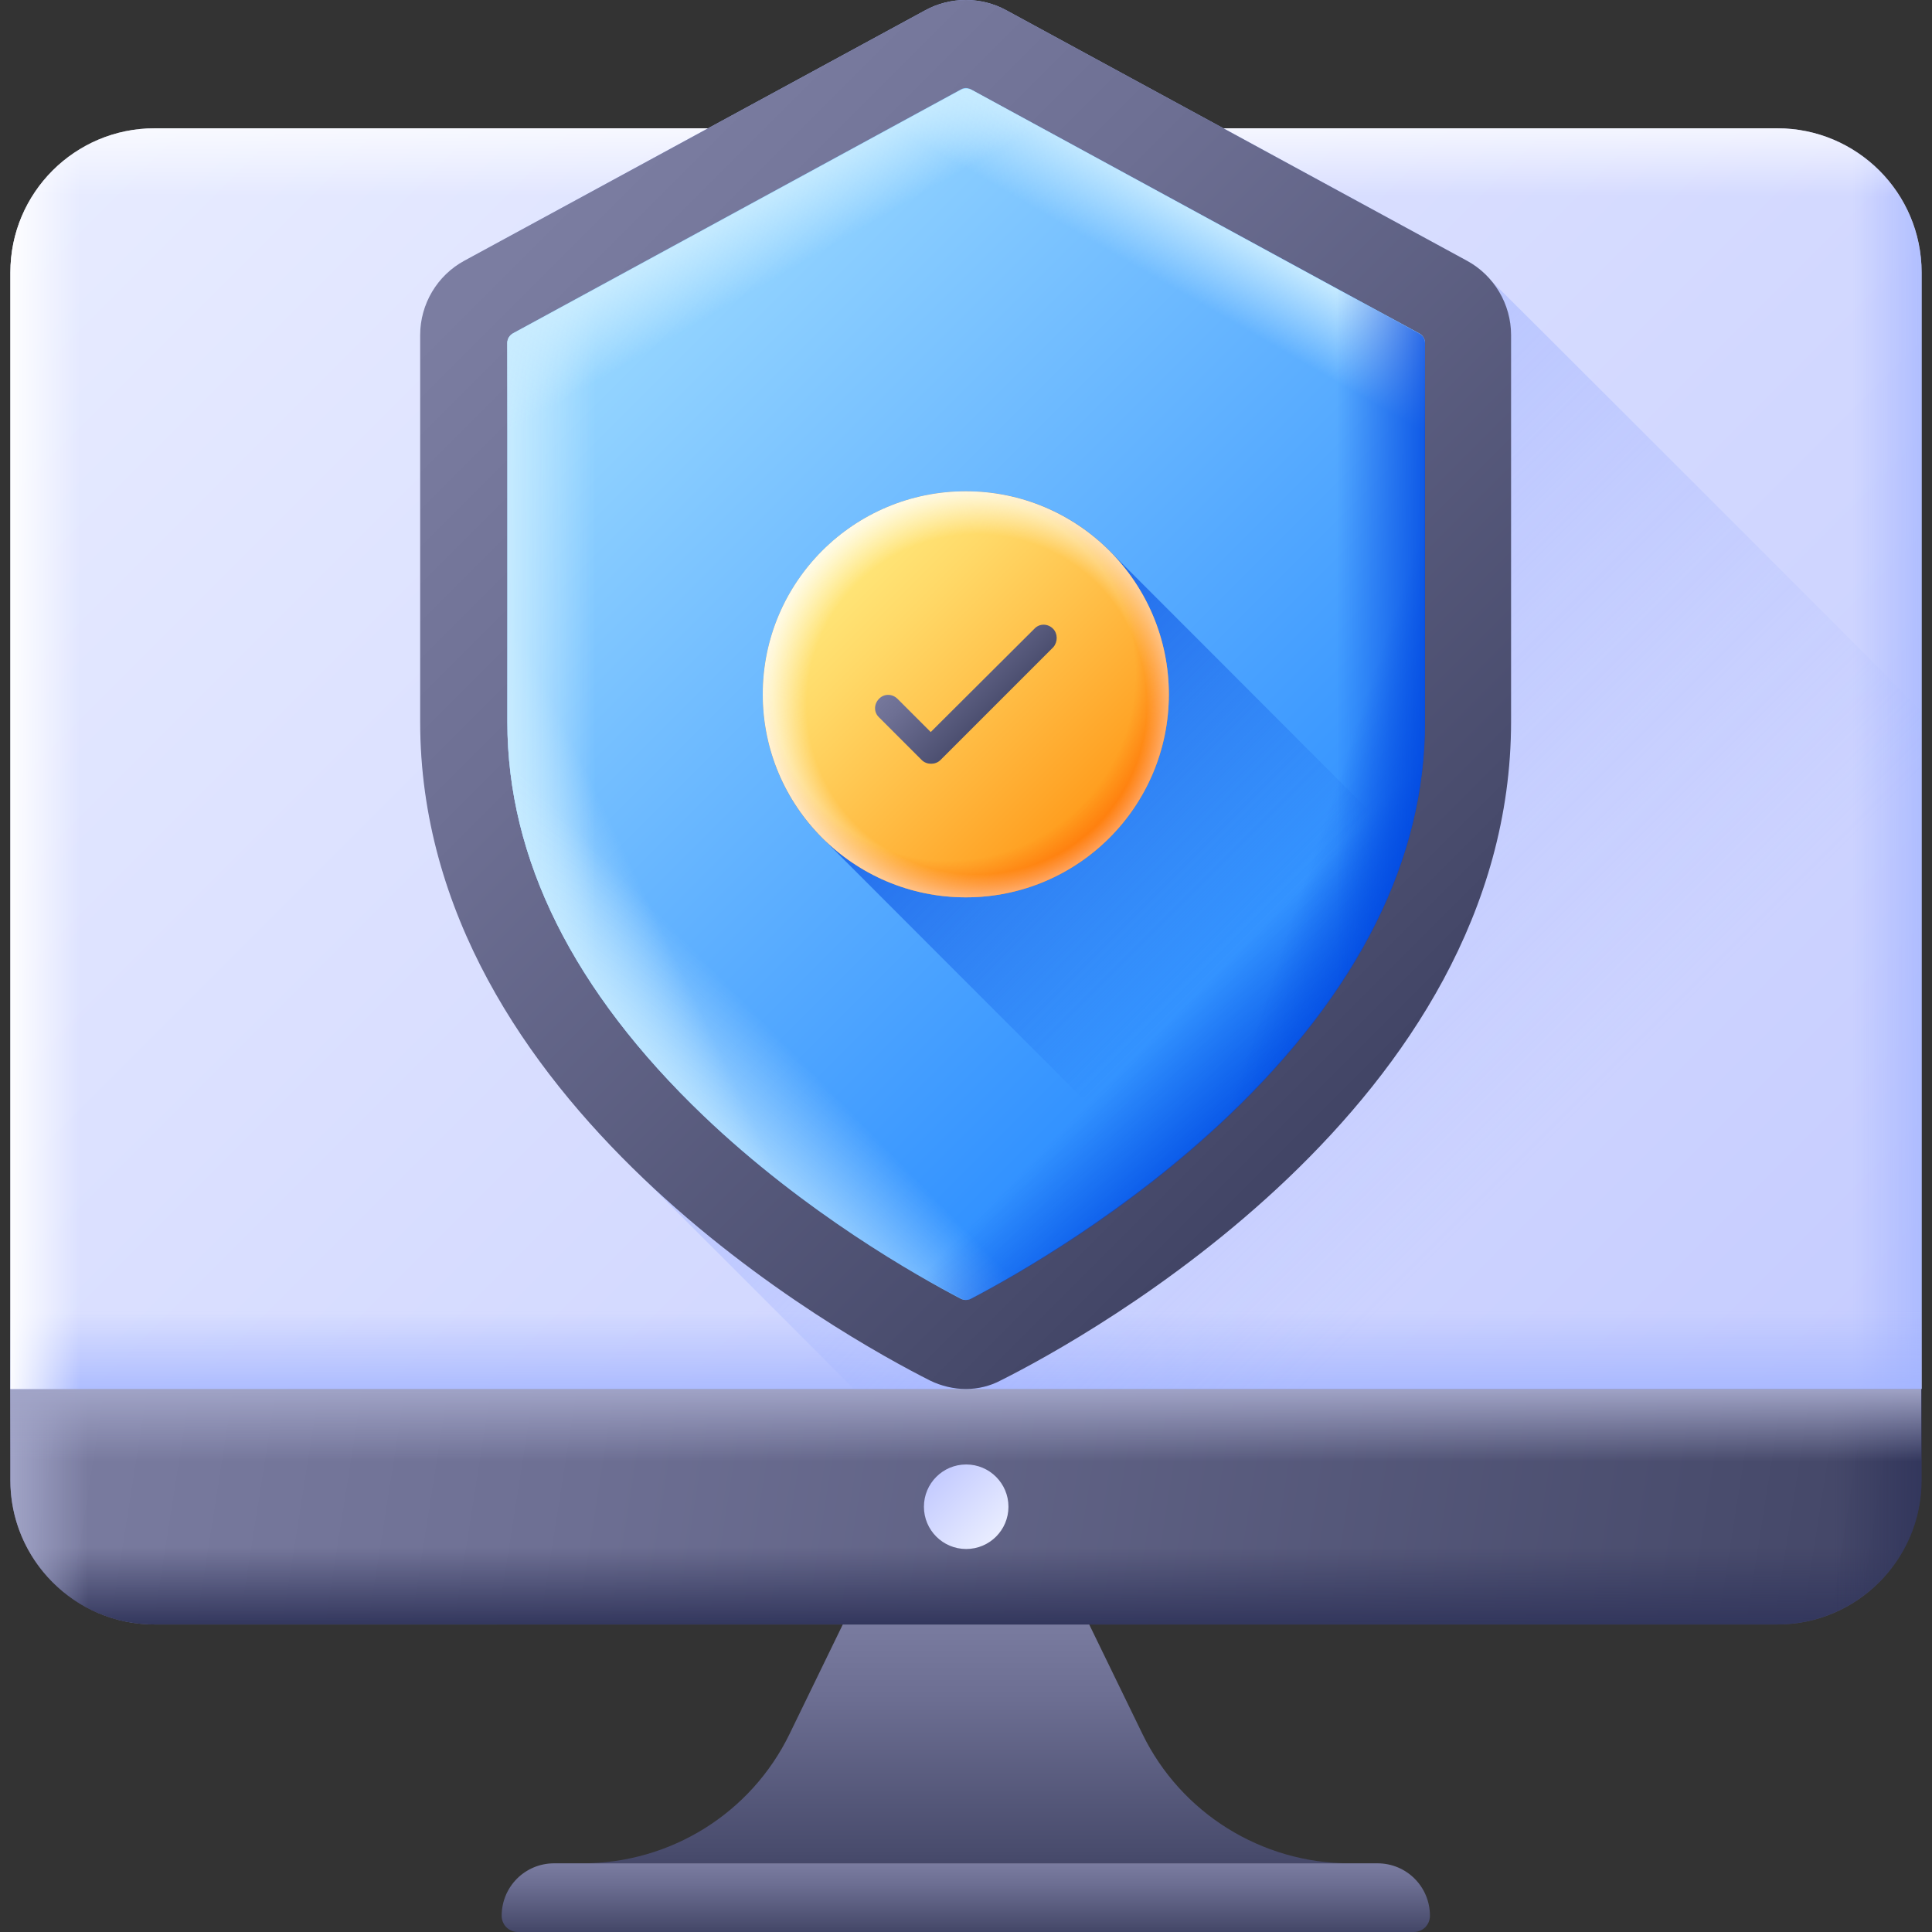 <svg id="Capa_1" enable-background="new 0 0 512 512" height="512" viewBox="0 0 512 512" width="512" xmlns="http://www.w3.org/2000/svg" xmlns:xlink="http://www.w3.org/1999/xlink"><rect x="0" y="0" width="512" height="512" fill="#333333" stroke="none"/><linearGradient id="lg1"><stop offset="0" stop-color="#7b7da1"/><stop offset=".31" stop-color="#6d6f93"/><stop offset=".899" stop-color="#494c6d"/><stop offset="1" stop-color="#424566"/></linearGradient><linearGradient id="SVGID_1_" gradientTransform="matrix(1 0 0 -1 0 510)" gradientUnits="userSpaceOnUse" x1="256" x2="256" xlink:href="#lg1" y1="82.457" y2="12.655"/><linearGradient id="SVGID_2_" gradientTransform="matrix(1 0 0 -1 0 510)" gradientUnits="userSpaceOnUse" x1="1.039" x2="502.713" xlink:href="#lg1" y1="153.588" y2="74.631"/><linearGradient id="lg2"><stop offset="0" stop-color="#32365c"/><stop offset="1" stop-color="#32365c" stop-opacity="0"/></linearGradient><linearGradient id="SVGID_3_" gradientTransform="matrix(1 0 0 -1 0 510)" gradientUnits="userSpaceOnUse" x1="255.9" x2="255.9" xlink:href="#lg2" y1="79.153" y2="99.984"/><linearGradient id="lg3"><stop offset="0" stop-color="#a1a4c7"/><stop offset="1" stop-color="#a1a4c7" stop-opacity="0"/></linearGradient><linearGradient id="SVGID_4_" gradientTransform="matrix(1 0 0 -1 0 510)" gradientUnits="userSpaceOnUse" x1="2.623" x2="23.377" xlink:href="#lg3" y1="111.8" y2="111.8"/><linearGradient id="SVGID_5_" gradientTransform="matrix(1 0 0 -1 0 510)" gradientUnits="userSpaceOnUse" x1="510.385" x2="486.28" xlink:href="#lg2" y1="111.65" y2="111.65"/><linearGradient id="SVGID_6_" gradientTransform="matrix(1 0 0 -1 0 510)" gradientUnits="userSpaceOnUse" x1="255.95" x2="255.95" xlink:href="#lg3" y1="142.175" y2="122.619"/><linearGradient id="SVGID_7_" gradientTransform="matrix(1 0 0 -1 0 510)" gradientUnits="userSpaceOnUse" x1="248.002" x2="263.99" y1="118.748" y2="102.76"><stop offset="0" stop-color="#c4cbff"/><stop offset="1" stop-color="#e9edff"/></linearGradient><linearGradient id="SVGID_8_" gradientTransform="matrix(1 0 0 -1 0 510)" gradientUnits="userSpaceOnUse" x1="255.95" x2="255.95" xlink:href="#lg1" y1="16.668" y2="-2.275"/><linearGradient id="SVGID_9_" gradientTransform="matrix(1 0 0 -1 0 510)" gradientUnits="userSpaceOnUse" x1="30.97" x2="470.052" y1="522.793" y2="83.71"><stop offset="0" stop-color="#e9edff"/><stop offset="1" stop-color="#c4cbff"/></linearGradient><linearGradient id="lg4"><stop offset="0" stop-color="#a1b3ff"/><stop offset="1" stop-color="#a1b3ff" stop-opacity="0"/></linearGradient><linearGradient id="SVGID_10_" gradientTransform="matrix(1 0 0 -1 0 510)" gradientUnits="userSpaceOnUse" x1="518.026" x2="491.018" xlink:href="#lg4" y1="309" y2="309"/><linearGradient id="SVGID_11_" gradientTransform="matrix(1 0 0 -1 0 510)" gradientUnits="userSpaceOnUse" x1="255.95" x2="255.95" xlink:href="#lg4" y1="135.566" y2="162.41"/><linearGradient id="lg5"><stop offset="0" stop-color="#fff"/><stop offset="1" stop-color="#fff" stop-opacity="0"/></linearGradient><linearGradient id="SVGID_12_" gradientTransform="matrix(1 0 0 -1 0 510)" gradientUnits="userSpaceOnUse" x1="1.812" x2="21.334" xlink:href="#lg5" y1="308.95" y2="308.95"/><linearGradient id="SVGID_13_" gradientTransform="matrix(1 0 0 -1 0 510)" gradientUnits="userSpaceOnUse" x1="255.95" x2="255.95" xlink:href="#lg5" y1="482.729" y2="458.019"/><linearGradient id="SVGID_14_" gradientTransform="matrix(1 0 0 -1 0 510)" gradientUnits="userSpaceOnUse" x1="162.68" x2="401.437" xlink:href="#lg4" y1="436.897" y2="198.14"/><linearGradient id="SVGID_15_" gradientTransform="matrix(1 0 0 -1 0 510)" gradientUnits="userSpaceOnUse" x1="145.802" x2="368.634" xlink:href="#lg1" y1="453.721" y2="230.89"/><linearGradient id="SVGID_16_" gradientTransform="matrix(1 0 0 -1 0 510)" gradientUnits="userSpaceOnUse" x1="151.283" x2="373.403" y1="448.008" y2="225.887"><stop offset="0" stop-color="#a1ddff"/><stop offset="1" stop-color="#1c83ff"/></linearGradient><linearGradient id="lg6"><stop offset="0" stop-color="#c9ecff"/><stop offset="1" stop-color="#c9ecff" stop-opacity="0"/></linearGradient><linearGradient id="SVGID_17_" gradientTransform="matrix(1 0 0 -1 0 510)" gradientUnits="userSpaceOnUse" x1="137.098" x2="167.355" xlink:href="#lg6" y1="266.132" y2="280.577"/><linearGradient id="SVGID_18_" gradientTransform="matrix(1 0 0 -1 0 510)" gradientUnits="userSpaceOnUse" x1="133.01" x2="157.788" xlink:href="#lg6" y1="300.5" y2="300.5"/><linearGradient id="SVGID_19_" gradientTransform="matrix(1 0 0 -1 0 510)" gradientUnits="userSpaceOnUse" x1="146.437" x2="175.104" xlink:href="#lg6" y1="239.614" y2="267.44"/><linearGradient id="lg7"><stop offset="0" stop-color="#0047e0"/><stop offset="1" stop-color="#0047e0" stop-opacity="0"/></linearGradient><linearGradient id="SVGID_20_" gradientTransform="matrix(-1 0 0 -1 -5103.466 510)" gradientUnits="userSpaceOnUse" x1="-5469.102" x2="-5440.435" xlink:href="#lg7" y1="239.64" y2="267.466"/><linearGradient id="SVGID_21_" gradientTransform="matrix(1 0 0 -1 0 510)" gradientUnits="userSpaceOnUse" x1="382.257" x2="348.555" xlink:href="#lg7" y1="274.117" y2="285.351"/><linearGradient id="SVGID_22_" gradientTransform="matrix(-1 0 0 -1 -5103.466 510)" gradientUnits="userSpaceOnUse" x1="-5420.631" x2="-5409.567" xlink:href="#lg6" y1="455.686" y2="436.452"/><linearGradient id="SVGID_23_" gradientTransform="matrix(1 0 0 -1 0 510)" gradientUnits="userSpaceOnUse" x1="383.478" x2="354.122" xlink:href="#lg7" y1="300.5" y2="300.5"/><linearGradient id="SVGID_24_" gradientTransform="matrix(1 0 0 -1 0 510)" gradientUnits="userSpaceOnUse" x1="194.884" x2="205.948" xlink:href="#lg6" y1="455.687" y2="436.453"/><linearGradient id="SVGID_25_" gradientTransform="matrix(1 0 0 -1 0 510)" gradientUnits="userSpaceOnUse" x1="218.966" x2="326.002" xlink:href="#lg7" y1="362.97" y2="255.934"/><linearGradient id="SVGID_26_" gradientTransform="matrix(1 0 0 -1 0 510)" gradientUnits="userSpaceOnUse" x1="217.588" x2="303.544" y1="364.362" y2="278.406"><stop offset="0" stop-color="#ffed81"/><stop offset=".235" stop-color="#ffd968"/><stop offset=".73" stop-color="#ffa629"/><stop offset="1" stop-color="#ff8804"/></linearGradient><radialGradient id="SVGID_27_" cx="336.62" cy="410.27" gradientTransform="matrix(.707 .707 .725 -.725 -282.83 239.218)" gradientUnits="userSpaceOnUse" r="60.416"><stop offset=".789" stop-color="#ff6b06" stop-opacity="0"/><stop offset="1" stop-color="#ff6b06"/></radialGradient><radialGradient id="SVGID_28_" cx="258.87" cy="323.342" gradientTransform="matrix(1 0 0 -1 0 510)" gradientUnits="userSpaceOnUse" r="58.221"><stop offset=".774" stop-color="#fffcf0" stop-opacity="0"/><stop offset="1" stop-color="#fffcf0"/></radialGradient><linearGradient id="SVGID_29_" gradientTransform="matrix(1 0 0 -1 0 510)" gradientUnits="userSpaceOnUse" x1="245.141" x2="267.471" xlink:href="#lg1" y1="342.507" y2="320.177"/><g><g><g><path d="m154.35 493.8c23.4 0 44.7-13.3 54.9-34.3l14.1-29h65.3l14.1 29c10.2 21 31.6 34.3 54.9 34.3z" fill="url(#SVGID_1_)"/><g><path d="m471.05 430.5h-430.1c-21.1 0-38.2-17.1-38.2-38.2v-24.2h506.4v24.2c0 21.1-17 38.2-38.1 38.2z" fill="url(#SVGID_2_)"/><g><path d="m6.55 409c6.2 12.7 19.2 21.5 34.3 21.5h430.1c15.1 0 28.1-8.8 34.3-21.5z" fill="url(#SVGID_3_)"/><path d="m28.15 368.1h-25.4v24.2c0 16.6 10.6 30.7 25.4 36z" fill="url(#SVGID_4_)"/><path d="m482.85 368.1v60.5c15.3-5 26.4-19.3 26.4-36.3v-24.2z" fill="url(#SVGID_5_)"/><path d="m509.15 392.9c0-.2 0-.4 0-.6v-24.2h-506.4v24.2.6z" fill="url(#SVGID_6_)"/></g></g><circle cx="256.05" cy="399.3" fill="url(#SVGID_7_)" r="11.2"/><path d="m374.65 512h-237.4c-2.4 0-4.3-1.9-4.3-4.3 0-7.7 6.2-13.9 13.9-13.9h218.2c7.7 0 13.9 6.2 13.9 13.9 0 2.4-1.9 4.3-4.3 4.3z" fill="url(#SVGID_8_)"/><g><path d="m509.15 368.1h-506.4v-295.9c0-21.1 17.1-38.2 38.2-38.2h430.1c21.1 0 38.2 17.1 38.2 38.2v295.9z" fill="url(#SVGID_9_)"/><g><path d="m471.05 34h-28.4v334h66.6v-295.8c-.1-21.1-17.1-38.2-38.2-38.2z" fill="url(#SVGID_10_)"/><path d="m2.75 301.9h506.4v66.2h-506.4z" fill="url(#SVGID_11_)"/><path d="m79.25 34h-38.3c-21.1 0-38.2 17.1-38.2 38.2v295.9h76.5z" fill="url(#SVGID_12_)"/><path d="m509.15 73.8v-1.6c0-21.1-17.1-38.2-38.2-38.2h-430c-21.1 0-38.2 17.1-38.2 38.2v1.6z" fill="url(#SVGID_13_)"/></g></g></g><g><path d="m509.15 188.3v179.8h-282.8c-26.6-26.6-58-58-58.6-58.6-29.8-29.3-56.3-69.2-56.3-118.3v-102.4c0-8.2 4.5-15.8 11.7-19.7l64.5-35.1 57.6-31.3c3.3-1.8 7-2.7 10.7-2.7s7.4.9 10.7 2.7l57.6 31.3 64.5 35.1c2.6 1.4 4.8 3.3 6.6 5.5 1 .8 89 88.8 113.8 113.7z" fill="url(#SVGID_14_)"/><g><g><path d="m255.95 368.1c-3.2 0-6.5-.8-9.4-2.2-22.6-11.4-135.2-73.4-135.2-174.6v-102.5c0-8.2 4.5-15.8 11.7-19.7l122.2-66.4c3.3-1.8 7-2.7 10.7-2.7s7.4.9 10.7 2.7l122.1 66.4c7.2 3.9 11.7 11.5 11.7 19.7v102.4c0 101.3-112.6 163.3-135.2 174.6-2.8 1.5-6 2.3-9.3 2.3z" fill="url(#SVGID_15_)"/><g><path d="m257.25 344.2c-.8.4-1.8.4-2.6 0-11.5-6-41.2-22.7-68.2-48.5-34.5-33-52-68.1-52-104.4v-100.5c0-1 .6-2 1.5-2.5l118.7-64.6c.8-.5 1.8-.5 2.7 0l118.7 64.6c.9.5 1.5 1.4 1.5 2.5v100.4c0 36.3-17.5 71.4-52 104.4-27.1 25.8-56.8 42.6-68.3 48.6z" fill="url(#SVGID_16_)"/><g><path d="m284.35 327.8c-.8.4-1.8.4-2.6 0-11.4-6-41.2-22.7-68.2-48.6-34.5-32.9-52-68.1-52-104.4v-100.3l-25.6 13.9c-.9.5-1.5 1.4-1.5 2.5v100.4c0 36.3 17.5 71.4 52 104.4 27 25.8 56.8 42.6 68.2 48.5.8.4 1.8.4 2.6 0 5.9-3.1 16.6-9 29.3-17.5-.8.4-1.6.8-2.2 1.1z" fill="url(#SVGID_17_)"/><path d="m284.35 327.8c-.8.4-1.8.4-2.6 0-11.4-6-41.2-22.7-68.2-48.6-34.5-32.9-52-68.1-52-104.4v-100.3l-25.6 13.9c-.9.5-1.5 1.4-1.5 2.5v100.4c0 36.3 17.5 71.4 52 104.4 27 25.8 56.8 42.6 68.2 48.5.8.4 1.8.4 2.6 0 5.9-3.1 16.6-9 29.3-17.5-.8.4-1.6.8-2.2 1.1z" fill="url(#SVGID_18_)"/><path d="m284.35 327.8c-.8.4-1.8.4-2.6 0-11.4-6-41.2-22.7-68.2-48.6-34.5-32.9-52-68.1-52-104.4v-100.3l-25.6 13.9c-.9.5-1.5 1.4-1.5 2.5v100.4c0 36.3 17.5 71.4 52 104.4 27 25.8 56.8 42.6 68.2 48.5.8.4 1.8.4 2.6 0 5.9-3.1 16.6-9 29.3-17.5-.8.4-1.6.8-2.2 1.1z" fill="url(#SVGID_19_)"/><path d="m227.75 327.8c.8.4 1.8.4 2.6 0 11.4-6 41.2-22.7 68.2-48.6 34.5-32.9 52-68.1 52-104.4v-100.3l25.6 13.9c.9.5 1.5 1.4 1.5 2.5v100.4c0 36.3-17.5 71.4-52 104.4-27 25.8-56.8 42.6-68.2 48.5-.8.4-1.8.4-2.6 0-5.9-3.1-16.6-9-29.3-17.5.8.4 1.5.8 2.2 1.1z" fill="url(#SVGID_20_)"/><path d="m227.75 327.8c.8.4 1.8.4 2.6 0 11.4-6 41.2-22.7 68.2-48.6 34.5-32.9 52-68.1 52-104.4v-100.3l25.6 13.9c.9.5 1.5 1.4 1.5 2.5v100.4c0 36.3-17.5 71.4-52 104.4-27 25.8-56.8 42.6-68.2 48.5-.8.4-1.8.4-2.6 0-5.9-3.1-16.6-9-29.3-17.5.8.4 1.5.8 2.2 1.1z" fill="url(#SVGID_21_)"/><path d="m254.75 23.8c.8-.4 1.8-.4 2.7 0l118.7 64.6c.9.5 1.5 1.4 1.5 2.5v24.2l-145.4-79.1z" fill="url(#SVGID_22_)"/><path d="m227.75 327.8c.8.4 1.8.4 2.6 0 11.4-6 41.2-22.7 68.2-48.6 34.5-32.9 52-68.1 52-104.4v-100.3l25.6 13.9c.9.5 1.5 1.4 1.5 2.5v100.4c0 36.3-17.5 71.4-52 104.4-27 25.8-56.8 42.6-68.2 48.5-.8.4-1.8.4-2.6 0-5.9-3.1-16.6-9-29.3-17.5.8.4 1.5.8 2.2 1.1z" fill="url(#SVGID_23_)"/><path d="m257.35 23.8c-.8-.4-1.8-.4-2.7 0l-118.7 64.6c-.9.5-1.5 1.4-1.5 2.5v24.2l145.3-79.1z" fill="url(#SVGID_24_)"/></g></g></g><g><path d="m294.75 146.7c-9.8-10.2-23.5-16.5-38.8-16.5-29.7 0-53.8 24.1-53.8 53.8 0 15.2 6.3 29 16.5 38.8.4.4 64.7 64.8 88.7 88.7 6-4.8 12.1-10.1 18.1-15.8 23.9-22.8 39.6-46.6 47-71.2-30.5-30.6-77.4-77.5-77.7-77.8z" fill="url(#SVGID_25_)"/><g><g><circle cx="255.95" cy="184" fill="url(#SVGID_26_)" r="53.8"/><g><circle cx="255.95" cy="184" fill="url(#SVGID_27_)" r="53.8"/><circle cx="255.95" cy="184" fill="url(#SVGID_28_)" r="53.8"/></g></g><path d="m279.05 166.6c-1.4-1.4-3.6-1.4-4.9 0l-27.5 27.4-8.8-8.8c-1.4-1.4-3.6-1.4-4.9 0-1.4 1.4-1.4 3.6 0 4.9l11.3 11.3c.7.7 1.6 1 2.5 1s1.8-.3 2.5-1l29.9-29.9c1.2-1.4 1.2-3.6-.1-4.9z" fill="url(#SVGID_29_)"/></g></g></g></g></g></g></svg>